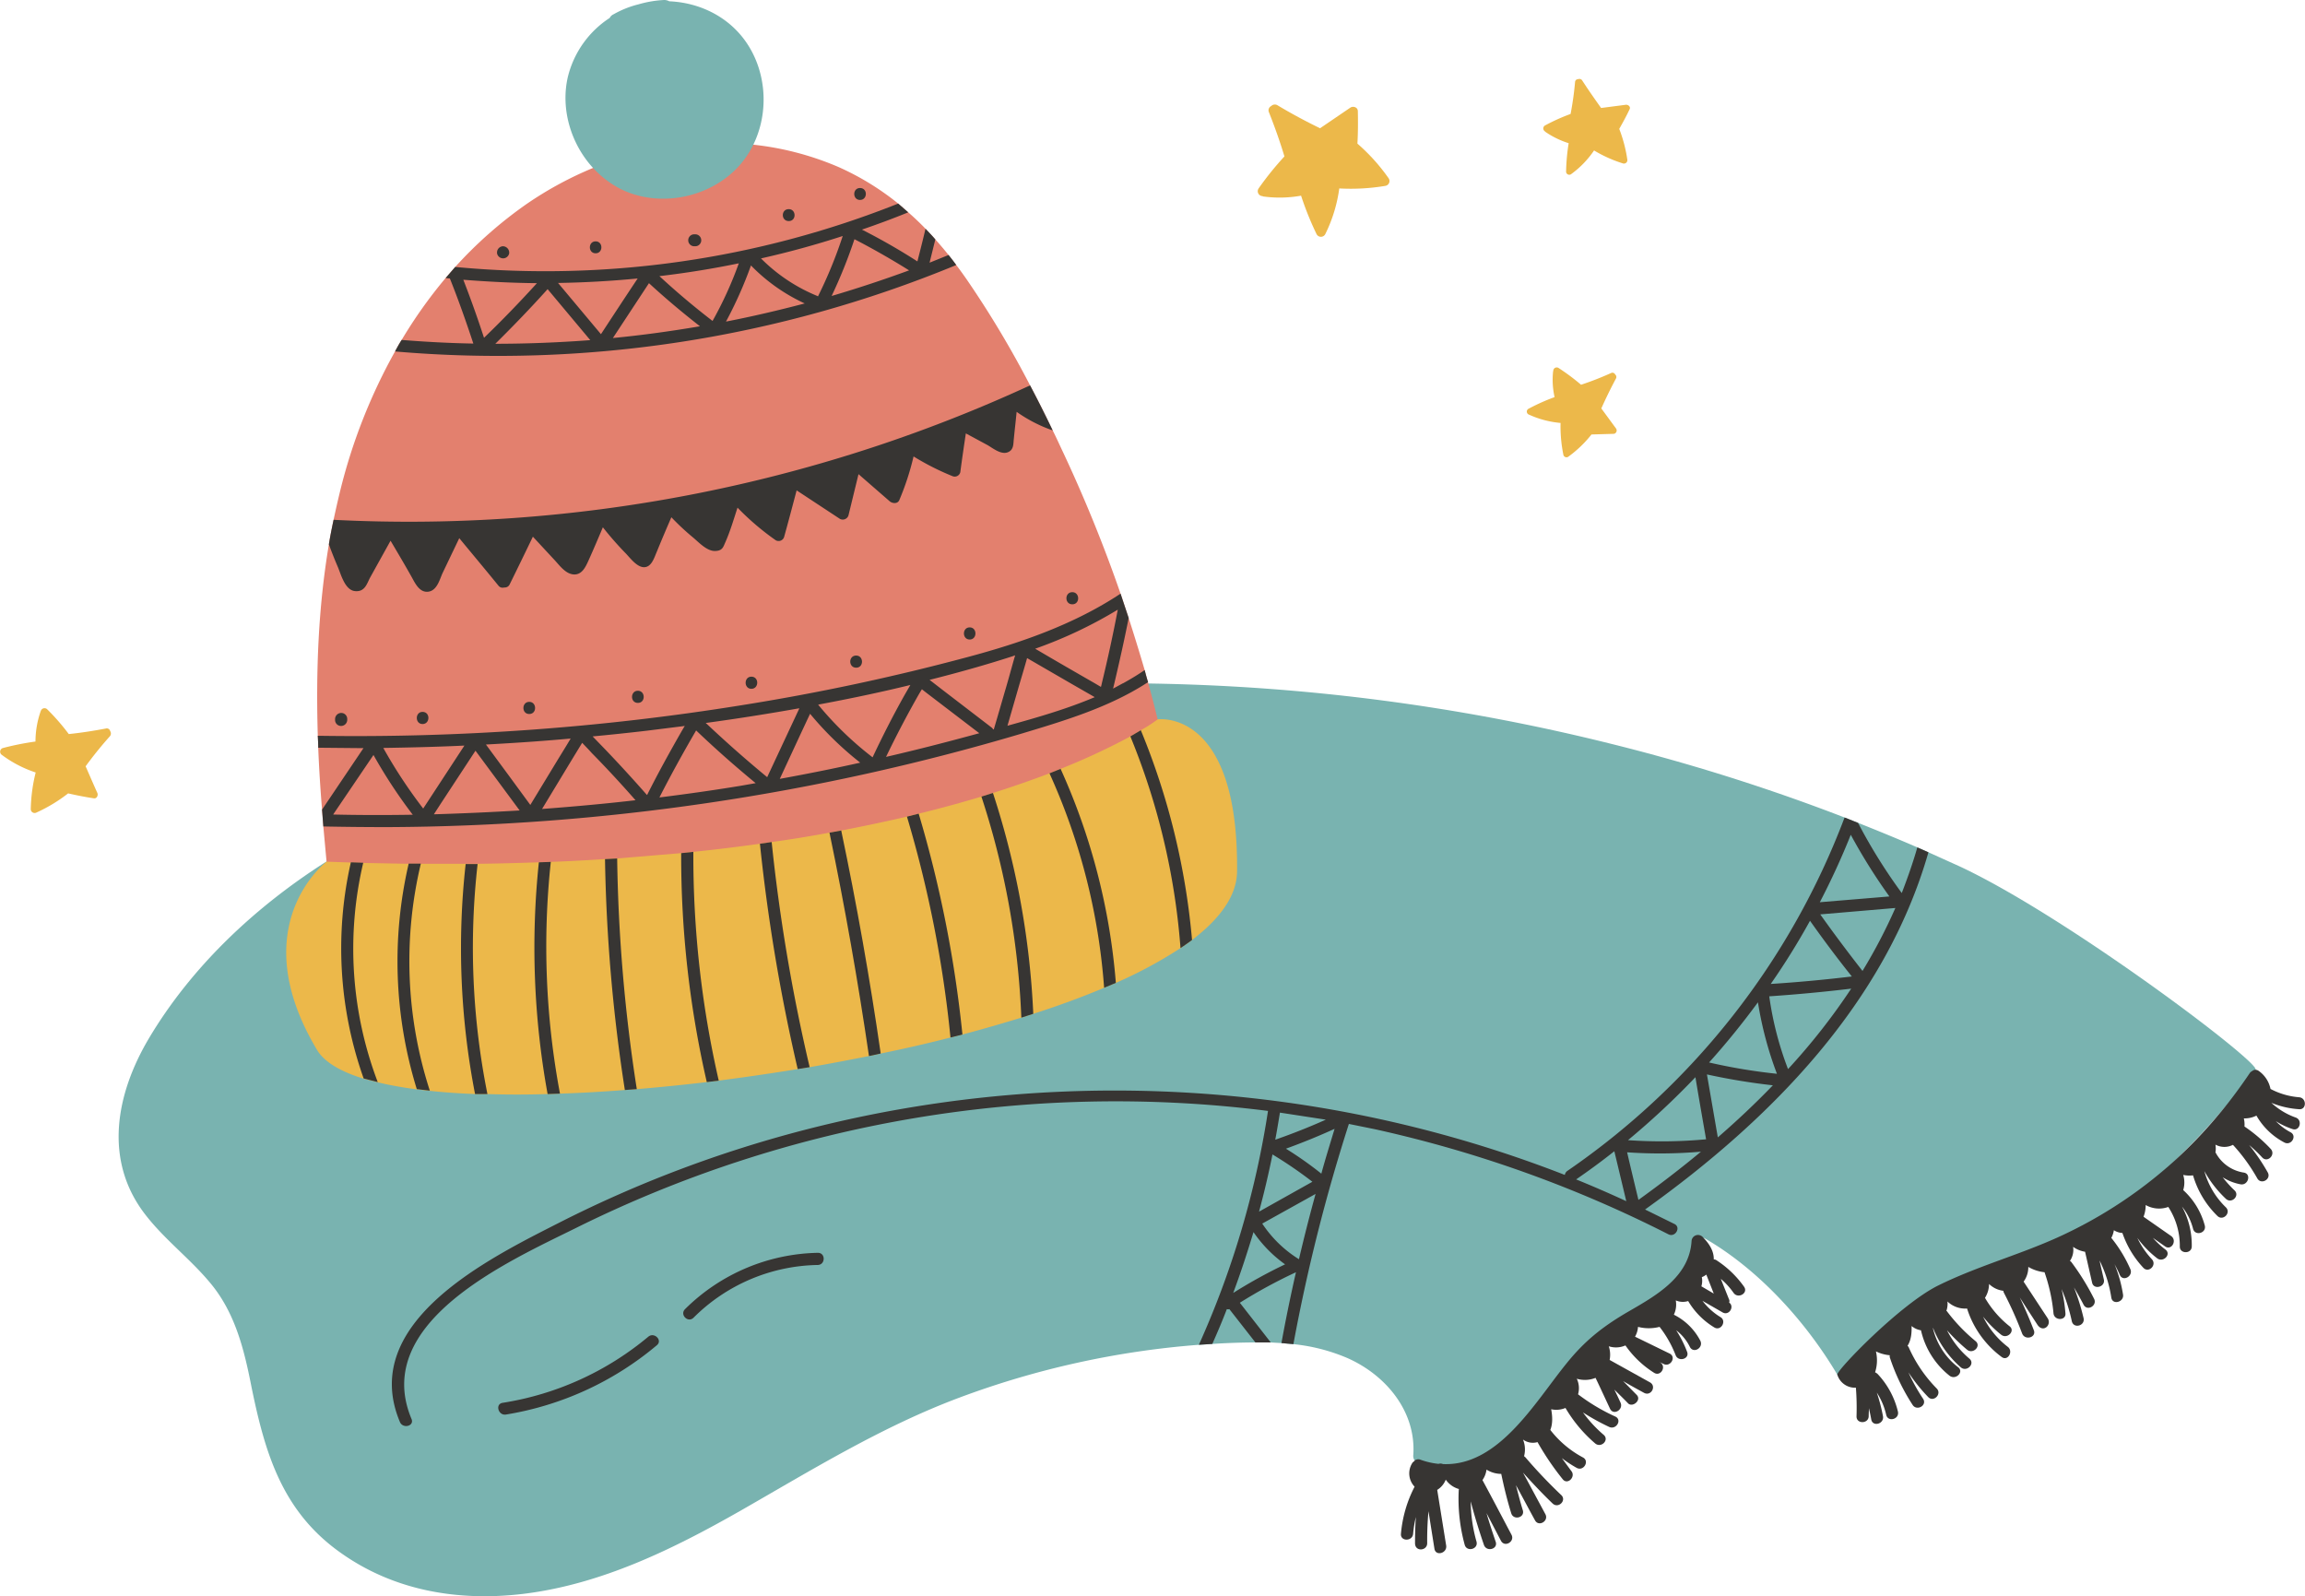 <svg xmlns="http://www.w3.org/2000/svg" width="1080" height="747.9" viewBox="-0.057 -0.002 1080.057 748.033" style=""><g><g data-name="Слой 2"><g data-name="431269404"><path d="M918.2 406l-14.6-6.6-5.2-2.3c-9.2-4-18.5-7.8-27.8-11.5l-6.3-2.5a918.2 918.2 0 0 0-109.7-34.6A952.9 952.9 0 0 0 538 320.3h-24.9l-11 .2-24.7.9-5.9.3q-14.7.8-29.4 2.1l-8.3.7-3 .3-6.9.7-19.4 2.2-20.9 2.9-9.2 1.5q-21.4 3.3-42.6 7.8l-12.4 2.6c-12 2.6-24 5.5-35.9 8.7l-6.3 1.7-8.9 2.4-8 2.3-21.5 6.5-5.6 1.9q-10.3 3.3-20.7 6.9a5.2 5.2 0 0 0-2.7 2.3l-3.3 1.3q-12.6 5-24.9 11.1a300 300 0 0 0-28.7 16.1c-33.7 21.4-63.4 49.5-83.3 83-15.4 26-21.3 57-1.7 82.4 9 11.7 21 20.7 30.4 32 11.6 13.8 15.9 30.9 19.3 48.2 6.2 30.5 13.9 57.5 39.9 76.9s57.2 24.4 87.8 20.7c36.6-4.5 70.1-21 101.7-39 33.4-19.1 65.9-39.2 102.1-52.8a409.9 409.9 0 0 1 112.6-24.9l6.3-.4 3.1-.2c5.6-.3 11.3-.5 17.1-.5h7.2l5 .3 5.6.5a86.4 86.4 0 0 1 25.5 6.6c17.9 8 32 24.9 30.7 45.2a3.9 3.9 0 0 0 .6 2.7 4.3 4.3 0 0 0 3.7 1.8 2 2 0 0 0 .8.4c33.5 11.1 53.2-23 69.9-45.3 5.7-7.6 12.1-14.6 20.4-19.5s16.8-8 24.4-13.3c9.7-6.8 16.6-16.8 16.2-28.5 25.3 14.4 47.7 38.9 62.7 64.2 1.7 3 5.1-.9 6.9-4 20.7-37 68.7-42.9 103.5-60.8 18.3-9.4 35.4-23.2 50.9-38.5 6.4-6.3 12.6-13 18.4-19.8a.1.1 0 0 0 .1-.1c5.7-6.5 11.1-13.1 16.2-19.7 2.5-3.2-88.5-71.9-138.7-95.3z" fill="#79b3b0"></path><path d="M552.6 385.2c-2.8-16.1-6.2-32.2-10.2-48.1-1.4-5.6-2.8-11.2-4.4-16.8 0-.2-.1-.4-.1-.6-.6-1.9-1.1-3.8-1.6-5.7-2.4-8.2-4.9-16.3-7.5-24.4l-3.8-11.4a679.8 679.8 0 0 0-27.8-68.1c-1.3-2.8-2.6-5.6-4-8.4-3.4-7.1-6.9-14.1-10.6-21.1a465.6 465.6 0 0 0-29.6-49.5c-1.6-2.3-3.3-4.7-5-6.9s-2.4-3.2-3.6-4.7-4-4.9-6.2-7.3-3-3.3-4.6-5-5.3-5.3-8.1-7.7l-4.7-4.1a125.8 125.8 0 0 0-27.9-17.1 138.4 138.4 0 0 0-40-10.5 154.7 154.7 0 0 0-75.1 10.9 169 169 0 0 0-31 16.8 197.9 197.9 0 0 0-33.6 29.6l-4.5 5.2a220.3 220.3 0 0 0-20.6 29c-1.1 1.7-2.1 3.5-3.1 5.4a261.9 261.9 0 0 0-25.8 65.7q-1.6 6.6-3 13.2c-.8 3.8-1.6 7.7-2.2 11.5-5 29.7-6.1 59.6-5.2 89.7.1 1.9.2 3.7.2 5.6.4 9.7 1 19.3 1.8 29l.6 7.9 1.5 16.4c1.5 15.1 3.2 30.1 4.9 45.1.2 1.4.5 5.9 6 6.3 66.5 5 133.3-4.9 199.2-15q36.8-5.7 73.1-13.5l5.5-1.2c6.7-1.4 13.2-2.9 19.8-4.5l10.2-2.5 5.5-1.3c10.4-2.7 20.8-5.5 31-8.8l5.3-1.8a265.2 265.2 0 0 0 31.8-13l4-2a3 3 0 0 0 1.1-.7 4.7 4.7 0 0 0 .9-1.2 4.9 4.9 0 0 0 1.4-4.4z" fill="#e3806e"></path><path d="M349.5 19.7c-8.4-12.1-22-18.5-36-19.1A4.9 4.9 0 0 0 311 0a52 52 0 0 0-11.8 2 46.2 46.2 0 0 0-11.8 4.7 3.7 3.7 0 0 0-1.8 1.7A46 46 0 0 0 266 36c-3.5 15 1.4 31.4 11.8 42.7a46.4 46.4 0 0 0 12.4 9.6c18.4 9.5 42.9 4.5 56.5-11.1a43.7 43.7 0 0 0 6.2-9.4c7.4-15.1 6.3-34.1-3.4-48.1z" fill="#79b3b0"></path><path d="M579.6 408.4c-.1 11.2-7.8 22-21.1 32.1-1.7 1.3-3.5 2.5-5.4 3.8a206.5 206.5 0 0 1-30.3 16.3l-5.5 2.3c-10.2 4.3-21.3 8.4-33.2 12.2l-5.6 1.8c-8.9 2.7-18.1 5.4-27.6 7.9l-5.6 1.4q-15.9 4.1-32.7 7.5l-5.5 1.2c-9.2 1.8-18.5 3.6-27.8 5.2l-5.6.9c-12.3 2-24.7 3.8-37 5.4l-5.6.7c-11.1 1.3-22.1 2.4-32.8 3.3l-5.6.4c-10.4.8-20.6 1.4-30.4 1.7l-5.8.2c-9.8.3-19.3.3-28.2 0h-5.8c-7.5-.3-14.6-.8-21.2-1.5l-6.1-.7q-10-1.3-18.3-3.3l-6.6-1.7c-10.8-3.3-18.4-7.8-21.8-13.4-35-58.4 4.4-88.3 4.4-88.3l11.4.4 5.8.2 21.3.4h32.3c9.8-.1 19.4-.4 28.7-.7l5.6-.2c8.7-.3 17.2-.8 25.4-1.3l5.7-.3 30-2.5 5.7-.6c10.8-1.1 21.2-2.4 31.2-3.8l5.5-.8c9.5-1.3 18.5-2.8 27.1-4.4l5.5-1c11-2.1 21.2-4.3 30.8-6.5l5.5-1.4c10.7-2.6 20.4-5.3 29.4-8l5.4-1.7c9.8-3.1 18.6-6.2 26.5-9.2l5.2-2.1a311.7 311.7 0 0 0 32.7-15.2l4.9-2.9a68.6 68.6 0 0 0 7.9-5.1s38-5.4 37.2 71.3z" fill="#ecb84a"></path><path d="M176.9 507.1l-6.6-1.7a182 182 0 0 1-6-101.3l5.8.2a175.9 175.9 0 0 0 6.8 102.8z" fill="#373533"></path><path d="M201.3 511.1l-6.1-.7a202.7 202.7 0 0 1-3.8-105.7h5.7a196.9 196.9 0 0 0 4.2 106.4z" fill="#373533"></path><path d="M228.3 512.7h-5.8a357.6 357.6 0 0 1-4.4-107.8h5.6a348.6 348.6 0 0 0 4.6 107.8z" fill="#373533"></path><path d="M262.3 512.5l-5.8.2a383.7 383.7 0 0 1-4.1-108.6l5.6-.2a372.9 372.9 0 0 0 4.3 108.6z" fill="#373533"></path><path d="M298.3 510.4l-5.6.4a783.4 783.4 0 0 1-9.3-108.2l5.7-.3a767.9 767.9 0 0 0 9.2 108.1z" fill="#373533"></path><path d="M336.7 506.4l-5.6.7a472.6 472.6 0 0 1-12-107.3l5.7-.6a471.6 471.6 0 0 0 11.9 107.2z" fill="#373533"></path><path d="M379.3 500.1l-5.6.9A855.4 855.4 0 0 1 356 395.4l5.5-.8a838.8 838.8 0 0 0 17.8 105.5z" fill="#373533"></path><path d="M412.6 493.7l-5.5 1.2q-7.7-52.6-18.5-104.7l5.5-1q10.9 51.9 18.5 104.5z" fill="#373533"></path><path d="M450.9 484.8l-5.6 1.4a552.7 552.7 0 0 0-20.4-103.5l5.5-1.4a561.1 561.1 0 0 1 20.5 103.5z" fill="#373533"></path><path d="M484.1 475.1l-5.6 1.8a380.1 380.1 0 0 0-18.7-103.6l5.4-1.7a388.1 388.1 0 0 1 18.9 103.5z" fill="#373533"></path><path d="M522.8 460.6l-5.5 2.3a295 295 0 0 0-25.6-100.5l5.2-2.1a300.8 300.8 0 0 1 25.9 100.3z" fill="#373533"></path><path d="M558.5 440.5c-1.7 1.3-3.5 2.5-5.4 3.8a325.9 325.9 0 0 0-23.5-99.2l4.9-2.9a333.8 333.8 0 0 1 24 98.3z" fill="#373533"></path><path d="M444.4 119.5l-8.9 3.6 2.7-10.9c-1.4-1.7-3-3.3-4.6-5-1.2 5.1-2.5 10.2-3.8 15.3a291 291 0 0 0-26-14.9c7.3-2.5 14.6-5.2 21.7-8.1l-4.7-4.1a447.2 447.2 0 0 1-207.6 29.7l-4.5 5.2 2 .2c4 10 7.6 20.2 11 30.5-11.2-.2-22.4-.8-33.6-1.7-1.1 1.7-2.1 3.5-3.1 5.4a562.1 562.1 0 0 0 263-40.5c-1.1-1.6-2.4-3.2-3.6-4.7zM217 131.1c11.5.9 23 1.5 34.5 1.6-8 8.8-16.2 17.3-24.8 25.6-3-9.2-6.2-18.2-9.7-27.2zm15 30c8.4-8.3 16.6-16.8 24.5-25.6l20 23.9c-14.8 1.1-29.6 1.7-44.5 1.7zm29.4-28.5c12.5-.2 24.9-.9 37.3-2.1-5.8 8.7-11.5 17.4-17.2 26.1zm25.7 25.8l16.9-25.7c7.7 7.1 15.7 13.8 23.9 20.2-13.5 2.3-27.2 4.2-40.8 5.5zm21.8-29q18.8-2.2 37.2-6a177.6 177.6 0 0 1-12.3 27q-12.9-9.9-24.9-21zm31.2 21.3a193.2 193.2 0 0 0 11.7-26.3 84.2 84.2 0 0 0 25.2 17.8c-12.2 3.2-24.5 6.1-36.9 8.5zm42.8-12a79.9 79.9 0 0 1-26.4-17.6c12.9-2.9 25.7-6.4 38.3-10.5a210.3 210.3 0 0 1-11.6 28.3zm6.7 0a234.5 234.5 0 0 0 10.7-26.6c8.7 4.5 17.3 9.4 25.6 14.6q-18 6.6-36.3 12z" fill="#373533"></path><path d="M482.6 180.6a695.1 695.1 0 0 1-326.4 63c-.8 3.8-1.6 7.7-2.2 11.5 1.3 3.6 2.7 7.1 4.2 10.6s3.3 10.8 8 11.3 5.6-3.5 7.1-6.3l9.6-17.3c3.2 5.4 6.4 10.8 9.5 16.3 1.7 2.9 3.7 8 8 7.6s5.5-5.8 6.9-8.8l7.8-16.3c6.1 7.4 12.3 14.8 18.4 22.3a2.5 2.5 0 0 0 2.7.8 2.5 2.5 0 0 0 2.5-1.4c3.7-7.5 7.3-14.9 10.9-22.4l10.3 11.1c2.3 2.5 5.1 6.4 8.9 6.6s5.5-3.5 6.9-6.6c2.3-5.1 4.5-10.3 6.7-15.5a150.3 150.3 0 0 0 10.5 12c2.1 2.1 5.4 6.8 8.9 6.7s4.7-4.6 5.9-7.3c2.2-5.4 4.5-10.8 6.8-16.1a117 117 0 0 0 10.3 9.6c2.6 2.2 6.3 6.2 10 6.2s4-1.9 5-4.1c2.3-5.2 3.9-10.7 5.7-16.2a123.2 123.2 0 0 0 17.8 15.2 2.7 2.7 0 0 0 4.1-1.7c2-7.2 3.9-14.4 5.8-21.6l20.2 13.3a2.8 2.8 0 0 0 4.1-1.6l4.7-19.3 14.6 12.7c1.3 1.1 3.7 1.3 4.5-.5a125.9 125.9 0 0 0 6.7-20.5 122 122 0 0 0 18.4 9.3 2.7 2.7 0 0 0 3.5-1.9c.8-6.1 1.7-12.2 2.6-18.2l10.2 5.5c2.4 1.4 6.2 4.5 9.3 3.4s2.7-4.1 3-6.4c.4-4.2.9-8.4 1.3-12.6a67.7 67.7 0 0 0 16.9 8.7c-3.4-7.1-6.9-14.1-10.6-21.1z" fill="#373533"></path><path d="M536.3 314c-3.3 2.3-6.7 4.3-10.1 6.2h-.1l-4.6 2.5.6-2.5c2.4-10.2 4.7-20.4 6.7-30.6l-3.8-11.4c-21.6 14.3-46.5 23-71.6 29.7a1036.9 1036.9 0 0 1-106.1 22.6 1137.6 1137.6 0 0 1-198.5 14.3c.1 1.9.2 3.7.2 5.6l21.2.2-19.4 28.8.6 7.9c10.1.2 20.1.3 30.2.3A1058.7 1058.7 0 0 0 477.9 344c20.3-6.1 41.2-12.3 59-23.7l1-.6c-.6-1.9-1.1-3.8-1.6-5.7zm-318.8 35.4l-19.3 29.5a231.9 231.9 0 0 1-18.7-28.4c12.7-.2 25.3-.5 38-1.1zM156 381.7l18.9-27.9a237 237 0 0 0 18.4 28c-12.4.2-24.8.2-37.3-.1zm47.2-.1l3.3-5.1 16.2-24.7 10.5 14.2 10.2 13.8q-20.1 1.2-40.2 1.8zm35.6-17.5l-11.2-15.2c13.2-.7 26.5-1.6 39.7-2.8-2.3 3.9-4.7 7.7-7 11.5l-11.9 19.6zm15.1 15l14.4-23.8 4.4-7.2c1.5 1.6 3.1 3.2 4.5 4.8 7.1 7.2 13.9 14.6 20.5 22.1-14.6 1.7-29.2 3-43.8 4.1zm49.2-6.5c-6.4-7.3-12.9-14.4-19.6-21.4l-5.9-6.1c8.5-.8 17.1-1.7 25.6-2.7l17.6-2.2c-.5.7-.9 1.5-1.4 2.3-5.6 9.8-11.1 19.7-16.2 29.9-.1 0-.1.1-.1.2zm44.1-4.4c-12.7 2.1-25.5 3.9-38.3 5.5 5.4-10.6 11.2-21.1 17.2-31.4 9 8.6 18.3 16.8 27.9 24.7zm-15.4-28.3l-1.2-1.1c14.7-2 29.3-4.3 43.9-6.9-.1 0-.1.1-.1.2l-15 32.1q-14.2-11.7-27.6-24.3zm33.5 25.1c4.7-10.1 9.4-20.3 14.2-30.5a154.2 154.2 0 0 0 23.5 22.9c-12.5 2.8-25.1 5.3-37.7 7.6zm18.3-34.4l-.3-.4c14.5-2.7 28.9-5.7 43.2-9.2l-2.6 4.5c-5.4 9.6-10.4 19.4-15.1 29.4a156.6 156.6 0 0 1-25.2-24.3zm70.4 14.3c-12.9 3.5-25.9 6.8-38.9 9.8 4.9-10.2 10.1-20.1 15.7-29.9l1.1-1.8 1.9 1.5 25 19.1zm11.6-3.1h-.3a2.8 2.8 0 0 0-.9-1l-22.3-17.1-6.6-5.1c13.1-3.3 26-6.9 38.7-11l1.4-.5c-1.4 4.8-2.7 9.7-4.1 14.5-2 6.8-3.9 13.5-5.9 20.2zm6.4-1.7l5.4-18.7c1.3-4.4 2.6-8.7 3.8-13l20.9 12.1 10.8 6.2c-13.2 5.6-27.2 9.6-40.9 13.4zm43.8-18.2l-2.7-1.6c-9.4-5.4-18.8-10.8-28.1-16.3a207.7 207.7 0 0 0 38.7-18.3c-2.2 11.6-4.7 23.1-7.5 34.6a12.4 12.4 0 0 1-.4 1.6z" fill="#373533"></path><path d="M235.6 115.4a2.9 2.9 0 0 0-2.8 2.8v.5a2.9 2.9 0 0 0 5.7 0v-.5a3 3 0 0 0-2.9-2.8z" fill="#373533"></path><path d="M279 113.1c-3.6 0-3.6 5.6 0 5.6s3.6-5.6 0-5.6z" fill="#373533"></path><path d="M325.7 109.8h-.5a2.8 2.8 0 0 0 0 5.6h.5a2.8 2.8 0 1 0 0-5.6z" fill="#373533"></path><path d="M369.5 98c-3.7 0-3.7 5.6 0 5.6s3.6-5.6 0-5.6z" fill="#373533"></path><path d="M402.9 88.1c-3.6 0-3.6 5.6 0 5.6s3.7-5.6 0-5.6z" fill="#373533"></path><path d="M159.8 334.1a2.9 2.9 0 0 0-2.9 2.8v.5a2.8 2.8 0 0 0 2.9 2.8 2.9 2.9 0 0 0 2.8-2.8v-.5a2.8 2.8 0 0 0-2.8-2.8z" fill="#373533"></path><path d="M197.9 333.6c-3.6 0-3.6 5.7 0 5.7s3.7-5.7 0-5.7z" fill="#373533"></path><path d="M247.9 328.9c-3.6 0-3.7 5.7 0 5.7s3.6-5.7 0-5.7z" fill="#373533"></path><path d="M298.8 323.7c-3.6 0-3.7 5.7 0 5.7s3.6-5.7 0-5.7z" fill="#373533"></path><path d="M352 317.1c-3.6 0-3.6 5.7 0 5.7s3.7-5.7 0-5.7z" fill="#373533"></path><path d="M401.1 307.2c-3.7 0-3.7 5.7 0 5.7s3.6-5.7 0-5.7z" fill="#373533"></path><path d="M454.3 294c-3.6 0-3.6 5.7 0 5.7s3.6-5.7 0-5.7z" fill="#373533"></path><path d="M502.4 277.5c-3.7 0-3.7 5.7 0 5.7s3.6-5.7 0-5.7z" fill="#373533"></path><path d="M903.6 399.4l-5.2-2.3c-2.1 7.3-4.6 14.4-7.3 21.4a254.4 254.4 0 0 1-20.5-32.9l-6.3-2.5a351.2 351.2 0 0 1-129.9 165.6 2.8 2.8 0 0 0-1.2 1.9c-151.8-59.2-324.8-52.1-471.3 22.4-32.4 16.5-94.3 46.6-74.6 93.4 1.4 3.3 6.9 1.9 5.4-1.5-18.9-45.2 45.5-73.8 76.6-89.2a568.8 568.8 0 0 1 324.8-55.1 421.7 421.7 0 0 1-32.4 109.6l6.3-.4c2.4-5.4 4.7-10.8 6.8-16.3a2.4 2.4 0 0 0 1.2 0l12.2 15.6h7.2l-14.5-18.6a238.6 238.6 0 0 1 26.3-14.3c-2.5 11-4.8 22.1-6.8 33.2l5.6.5a833.3 833.3 0 0 1 26-103.2l12.3 2.5a577.8 577.8 0 0 1 137.4 49.2c3.2 1.7 6.1-3.2 2.9-4.8l-13.8-6.8c58.9-42.1 112.5-96.6 132.8-167.4zm-303.9 122l21.5 3.3c-7.8 3.5-15.7 6.6-23.7 9.4.8-4.2 1.5-8.5 2.2-12.7zm-3.5 19.6a199.2 199.2 0 0 1 18.7 12.8l-25 14c2.4-8.9 4.5-17.8 6.3-26.8zm-18.4 64.9c3.5-9.4 6.6-18.9 9.5-28.5a60.7 60.7 0 0 0 14.8 15.1 238.3 238.3 0 0 0-24.3 13.4zm30.8-15.8a56 56 0 0 1-17.2-16.7l25-13.9c-2.8 10.1-5.4 20.4-7.8 30.6zm10.5-40.1a171.4 171.4 0 0 0-16.6-11.7q11.6-4.2 22.8-9.3c-2.1 7-4.3 14-6.2 21zm253.6-95c-6.8-8.7-13.4-17.5-19.8-26.5l35.2-3a250.3 250.3 0 0 1-15.4 29.5zm-5.5-63.8a269.1 269.1 0 0 0 18.1 28.9l-32.6 2.7c5.3-10.2 10.2-20.8 14.5-31.6zm-19.1 40.3c6.3 8.9 12.8 17.6 19.6 26.1-12.6 1.5-25.3 2.7-38 3.5a332.4 332.4 0 0 0 18.4-29.6zm19.3 31.8a297.5 297.5 0 0 1-29.6 37.7 154.1 154.1 0 0 1-8.8-34.1q19.2-1.3 38.4-3.6zm-43.7 6.4a168.9 168.9 0 0 0 8.9 33.5 263.7 263.7 0 0 1-31.8-5.3c8.1-9 15.7-18.4 22.9-28.2zm-85.2 83c6.1-4.2 12.1-8.6 17.9-13.2l5.6 23.4c-7.8-3.6-15.6-7-23.5-10.2zm29.2 9.6c-1.8-7.5-3.6-14.9-5.3-22.3a222.2 222.2 0 0 0 34.6-.3c-9.5 7.9-19.3 15.4-29.3 22.6zm-4.9-28a367.6 367.6 0 0 0 31.6-29.5c1.6 9.7 3.3 19.4 5 29.1a223.7 223.7 0 0 1-36.6.4zm42.1-1.3l-5.1-29.5a297 297 0 0 0 30.9 5.1c-8.2 8.5-16.8 16.6-25.8 24.4z" fill="#373533"></path><path d="M303.7 626.4a140.4 140.4 0 0 1-68.3 31c-3.6.6-2 6 1.5 5.5a146.2 146.2 0 0 0 70.8-32.5c2.8-2.3-1.2-6.3-4-4z" fill="#373533"></path><path d="M383.1 587.1a90.8 90.8 0 0 0-62.2 26.4c-2.6 2.6 1.4 6.6 4 4a84.3 84.3 0 0 1 58.2-24.7c3.7-.1 3.7-5.8 0-5.7z" fill="#373533"></path><path d="M817.2 603a47.6 47.6 0 0 0-12.9-12.4 2 2 0 0 0-1.3-.4c.1-4-2.2-7.4-4.8-10.1l-.3-.3a2 2 0 0 0-.7-.6 3 3 0 0 0-4.6 2.3c-1 16.7-16.2 25.4-29.2 32.9s-21.3 14.4-29.7 24.9c-14.7 18.2-31.7 47.9-57.6 46.8a3 3 0 0 0-2.1-.1 35.5 35.5 0 0 1-8.6-2 2.6 2.6 0 0 0-2.6.5l-.2.3a2.4 2.4 0 0 0-1 1 9 9 0 0 0 1.2 10.9 58.7 58.7 0 0 0-6.4 22.1c-.3 3.6 5.4 3.6 5.7 0a52.1 52.1 0 0 1 1.3-7.9c-.3 4.1-.4 8.2-.4 12.3s5.7 3.6 5.7 0a149.3 149.3 0 0 1 .6-15l2.8 17.6c.6 3.6 6 2.1 5.5-1.5l-4.2-26.1a9.9 9.9 0 0 0 4-4.8 11.2 11.2 0 0 0 6.2 4.4.3.3 0 0 1-.1.2 81.5 81.5 0 0 0 2.8 26c1 3.4 6.5 2 5.5-1.6a70.6 70.6 0 0 1-2.7-18.8c1.8 6.9 3.9 13.7 6.2 20.4 1.2 3.4 6.7 2 5.5-1.5s-3-8.9-4.3-13.4l6.8 13c1.8 3.2 6.6.3 4.9-2.9-4.5-8.5-9-17.1-13.6-25.6a10.9 10.9 0 0 0 1.9-4.9 13.2 13.2 0 0 0 6.9 2c1.3 6.2 2.8 12.4 4.7 18.5 1.1 3.4 6.5 2 5.4-1.5s-2.2-7.8-3.2-11.7c3 5.4 5.9 11 8.9 16.4 1.7 3.3 6.6.4 4.9-2.8l-10.5-19.5c4.5 5 9.1 9.9 13.9 14.5 2.7 2.5 6.7-1.5 4-4a234.2 234.2 0 0 1-16.8-17.7l-.6-.5a12.3 12.3 0 0 0-.5-7.8 7.8 7.8 0 0 0 6.8 1.2 129.7 129.7 0 0 0 11.8 17.4c2.3 2.9 6.3-1.2 4-3.9l-4.4-6a56.4 56.4 0 0 0 7 4.6c3.2 1.7 6.1-3.2 2.9-4.9a47.7 47.7 0 0 1-15.3-12.9c1.2-3 1-6.5.4-9.7a11 11 0 0 0 6.7-.6 65.4 65.4 0 0 0 13.9 16.6c2.8 2.4 6.8-1.6 4-4a60.2 60.2 0 0 1-9.7-10.5 104.4 104.4 0 0 0 12.3 6.8c3.3 1.5 6.2-3.4 2.8-4.9a90 90 0 0 1-17.4-10.4 10.3 10.3 0 0 0-.6-7.3 13.3 13.3 0 0 0 8.8-.4c2.3 4.8 4.5 9.6 6.8 14.5 1.6 3.3 6.4.4 4.9-2.9s-1.9-4.1-2.9-6.1c2.1 2.1 4.3 4.2 6.4 6.4s6.6-1.5 4-4l-6.3-6.4c3.2 1.9 6.5 3.7 9.8 5.5s6-3.1 2.8-4.9l-18.9-10.5a12.6 12.6 0 0 0-.4-6.4 11 11 0 0 0 7.8-.4 46.4 46.4 0 0 0 13.4 12.8c3.1 2 6-2.9 2.9-4.8l-.3-.2 1.9.9c3.2 1.6 6.1-3.3 2.8-4.9l-16.2-7.9a10.7 10.7 0 0 0 1.4-4.6 20.3 20.3 0 0 0 10.1 0 52.3 52.3 0 0 1 7.5 13.2c1.2 3.4 6.7 1.9 5.4-1.5a53.2 53.2 0 0 0-5.1-10.1 22.2 22.2 0 0 1 6.4 7.8c1.7 3.3 6.5.4 4.9-2.9a28.1 28.1 0 0 0-12.4-12.2 11.1 11.1 0 0 0 .9-6.7 8.3 8.3 0 0 0 5.8.3 35.6 35.6 0 0 0 12.3 12.4c3.1 1.8 5.9-3.1 2.8-4.9a30.5 30.5 0 0 1-8.4-7.6l9.4 5.4c3 1.8 5.8-2.7 3.1-4.6a1.8 1.8 0 0 0-.1-1.6l-3.8-9.5a34.4 34.4 0 0 1 6 6.6c2.1 2.9 7 .1 4.9-2.9zm-20-.2a9 9 0 0 0 .2-4.3 7.2 7.2 0 0 0 2.1-1.2l3.5 8.9z" fill="#373533"></path><path d="M1077.3 514.2a34.6 34.6 0 0 1-13.4-3.9 13.6 13.6 0 0 0-5.6-8.5 3 3 0 0 0-1.4-.5 2.8 2.8 0 0 0-1.7.7 2.6 2.6 0 0 0-1.1 1c-4.2 6.2-8.6 12.2-13.4 18a.1.1 0 0 1-.1.1 215.6 215.6 0 0 1-18.4 19.8 211.5 211.5 0 0 1-58.3 39.1c-18.2 8.2-37.7 13.5-55.7 22.4s-47.9 40-47.3 41.8a8.6 8.6 0 0 0 8.7 6.1 119.9 119.9 0 0 1 .3 13.4c-.1 3.7 5.6 3.6 5.7 0 0-1.2.1-2.5.1-3.8.4 1.8.8 3.5 1.1 5.3.7 3.6 6.1 2.1 5.5-1.5a82.2 82.2 0 0 0-2.9-11.1 32 32 0 0 1 4.4 10.4c.8 3.6 6.3 2.1 5.5-1.5a38.9 38.9 0 0 0-9.5-17.6 4.2 4.2 0 0 0-1.2-.8 18.3 18.3 0 0 0 .5-9.3c0-.2-.1-.3-.1-.5a18.5 18.5 0 0 0 6.5 1.8 2 2 0 0 0 .1 1.3 94.9 94.9 0 0 0 10.6 22c2 3 6.9.2 4.9-2.9a88.7 88.7 0 0 1-6.9-12.4 78.8 78.8 0 0 0 9.3 11.6c2.5 2.6 6.5-1.4 4-4a64.9 64.9 0 0 1-13-19 2 2 0 0 0-.7-1c1.7-2.7 2-6 1.9-9.3a8.9 8.9 0 0 0 4.4 2 37.8 37.8 0 0 0 13.4 21.3c2.9 2.2 6.9-1.8 4-4a32.6 32.6 0 0 1-11.8-18.3h.1a47.6 47.6 0 0 0 13 18.4c2.8 2.3 6.8-1.7 4-4.1a42.4 42.4 0 0 1-10.5-13.3 89.9 89.9 0 0 0 9.4 9.1c2.8 2.3 6.8-1.7 4-4a81.5 81.5 0 0 1-13.2-13.7 1.2 1.2 0 0 0-.5-.5 9.7 9.7 0 0 0 .5-4.4 12 12 0 0 0 9.2 3.3 45.2 45.2 0 0 0 16.2 22.7c2.9 2.2 5.7-2.7 2.8-4.8a40.2 40.2 0 0 1-11.5-14.1 52.6 52.6 0 0 0 8.5 8.5c2.8 2.2 6.8-1.8 3.9-4a47.2 47.2 0 0 1-11.5-13.3 12.3 12.3 0 0 0 1.9-6.5 11.7 11.7 0 0 0 6.7 3.2 3.1 3.1 0 0 0 .2.8 173.2 173.2 0 0 1 8.6 19.2c1.3 3.4 6.8 1.9 5.5-1.5-2-5.2-4.2-10.3-6.6-15.4 2.7 4.3 5.5 8.5 8.2 12.7s6.9.2 4.9-2.9l-11.3-17.2a11.4 11.4 0 0 0 2.2-6.9 19 19 0 0 0 7.6 2.5.4.4 0 0 1 .1.3 80.7 80.7 0 0 1 4.1 18.9c.3 3.6 6 3.6 5.6 0a71.9 71.9 0 0 0-1.8-11.3 80.4 80.4 0 0 1 4.8 15.1c.9 3.6 6.3 2.1 5.5-1.5a104.4 104.4 0 0 0-4.5-14.4q2.4 4.1 4.5 8.1c1.7 3.3 6.6.4 4.9-2.8a114.3 114.3 0 0 0-10.5-17 1.8 1.8 0 0 0-.8-.7 9.2 9.2 0 0 0 1.5-6.6 13.1 13.1 0 0 0 5.6 2.3l3.3 14.5c.8 3.5 6.3 2 5.5-1.5s-1.4-6-2-8.9a58.9 58.9 0 0 1 5.5 17.4c.6 3.6 6 2.1 5.5-1.4a63.2 63.2 0 0 0-4-14.3c.9 1.7 1.8 3.4 2.5 5.1 1.5 3.3 6.4.5 4.9-2.8a64.1 64.1 0 0 0-8.9-14.6 10.9 10.9 0 0 0 1.2-3.6 8.2 8.2 0 0 0 4 1.3 45.3 45.3 0 0 0 9.8 16.3c2.5 2.7 6.5-1.3 4-4a39.3 39.3 0 0 1-6.8-10 46 46 0 0 0 9.2 9.5c2.8 2.3 6.9-1.7 4-4a38.5 38.5 0 0 1-5.9-5.5l5.7 4c3 2.1 5.8-2.8 2.8-4.9l-12.9-9a14.9 14.9 0 0 0 1-5.5 12.7 12.7 0 0 0 10.6.9 33.4 33.4 0 0 1 5.4 18.5c-.1 3.6 5.6 3.6 5.6 0a37.6 37.6 0 0 0-4.6-18.7 27.5 27.5 0 0 1 5.2 10.4c.9 3.6 6.4 2.1 5.5-1.5a34.5 34.5 0 0 0-10.1-16.6 12.3 12.3 0 0 0 0-7.1 14.1 14.1 0 0 0 4.6.2 43.7 43.7 0 0 0 11.4 19c2.6 2.6 6.6-1.4 4-4a37.5 37.5 0 0 1-10.1-17 52.9 52.9 0 0 0 10.1 13c2.7 2.5 6.7-1.5 4-4a53.2 53.2 0 0 1-5.5-6.1 23.4 23.4 0 0 0 8.4 3.3c3.6.6 5.1-4.9 1.5-5.5a18 18 0 0 1-12.9-8.8 2.1 2.1 0 0 0-.4-.6 11.5 11.5 0 0 0 0-3.7 8.8 8.8 0 0 0 8.2.1 83.9 83.9 0 0 1 11.4 15.7c1.8 3.2 6.7.4 4.9-2.8a93 93 0 0 0-8.7-12.8 66.5 66.5 0 0 1 6.1 5.8c2.5 2.7 6.5-1.3 4-4a72.6 72.6 0 0 0-12.3-10.5 12 12 0 0 0-.3-3.8 12.1 12.1 0 0 0 5.9-1.3 32.4 32.4 0 0 0 13.1 12.6c3.2 1.7 6.1-3.1 2.9-4.8a27.2 27.2 0 0 1-6.9-5.2 34.9 34.9 0 0 0 7.8 3.7c3.4 1.2 4.9-4.2 1.5-5.4a33.2 33.2 0 0 1-11.4-6.9 41.1 41.1 0 0 0 13 3c3.6.3 3.6-5.3 0-5.6z" fill="#373533"></path><path d="M761.8 49.1l-11.6 1.5c-3-4.2-6-8.5-8.8-12.8a1.5 1.5 0 0 0-1.9-.7 1.4 1.4 0 0 0-1.5 1.3 146.3 146.3 0 0 1-2.1 15 91.8 91.8 0 0 0-12 5.4 1.6 1.6 0 0 0-.1 2.7l.3.3a40.8 40.8 0 0 0 10.9 5.3 95.2 95.2 0 0 0-1.2 13.1 1.5 1.5 0 0 0 2.5 1.3 44.4 44.4 0 0 0 10.6-11 61.5 61.5 0 0 0 13.6 6.1 1.6 1.6 0 0 0 2-1.7 65.9 65.9 0 0 0-3.8-14.5c1.7-3 3.4-6.1 4.9-9.3.5-1.1-.7-2.1-1.8-2z" fill="#ecb84a"></path><path d="M757.2 200.8l-6.9-9.4c2.1-4.7 4.4-9.4 6.8-13.9a1.5 1.5 0 0 0-.3-2 1.4 1.4 0 0 0-1.9-.7 141.9 141.9 0 0 1-14.1 5.5 100.5 100.5 0 0 0-10.6-7.9 1.6 1.6 0 0 0-2.4 1.3c0 .1-.1.3-.1.4a37 37 0 0 0 .7 12 93.1 93.1 0 0 0-12.1 5.4 1.5 1.5 0 0 0 .1 2.8 45.1 45.1 0 0 0 14.8 3.9 66.3 66.3 0 0 0 1.3 14.8 1.5 1.5 0 0 0 2.5.9 54.9 54.9 0 0 0 10.7-10.3l10.5-.3a1.6 1.6 0 0 0 1-2.5z" fill="#ecb84a"></path><path d="M45.5 371.6c-1.9-4.2-3.7-8.4-5.5-12.5q5.4-7.4 11.4-14.1a2 2 0 0 0 .1-2.4 1.6 1.6 0 0 0-2-1.2c-5.8 1.1-11.6 2-17.4 2.6A101.1 101.1 0 0 0 22 332.4a1.8 1.8 0 0 0-3 .8c-.1.2-.2.3-.2.5a43.4 43.4 0 0 0-2.3 13.8 130.1 130.1 0 0 0-15.1 3 1.8 1.8 0 0 0-.6 3.3 55.3 55.3 0 0 0 15.8 8.2 76.5 76.5 0 0 0-2.3 17.1 1.8 1.8 0 0 0 2.6 1.7 73 73 0 0 0 14.9-9c4 .9 8 1.7 12 2.3 1.4.3 2.2-1.4 1.7-2.5z" fill="#ecb84a"></path><path d="M632.6 50.5l-14.1 9.6c-6.8-3.3-13.5-6.9-20-10.8a2.4 2.4 0 0 0-2.9.4 2.2 2.2 0 0 0-1.1 2.8c2.7 6.8 5.2 13.8 7.3 20.8a144.3 144.3 0 0 0-12.1 15 2.3 2.3 0 0 0 1.8 3.6 1.1 1.1 0 0 0 .6.2 57 57 0 0 0 17.5-.4 145.4 145.4 0 0 0 7.2 17.9 2.3 2.3 0 0 0 4.2 0 69.2 69.2 0 0 0 6.5-21.3 97.9 97.9 0 0 0 21.6-1.2 2.3 2.3 0 0 0 1.5-3.6A89.9 89.9 0 0 0 636 67.3c.3-5.1.3-10.2.2-15.3-.1-1.9-2.4-2.4-3.6-1.5z" fill="#ecb84a"></path></g></g></g></svg>